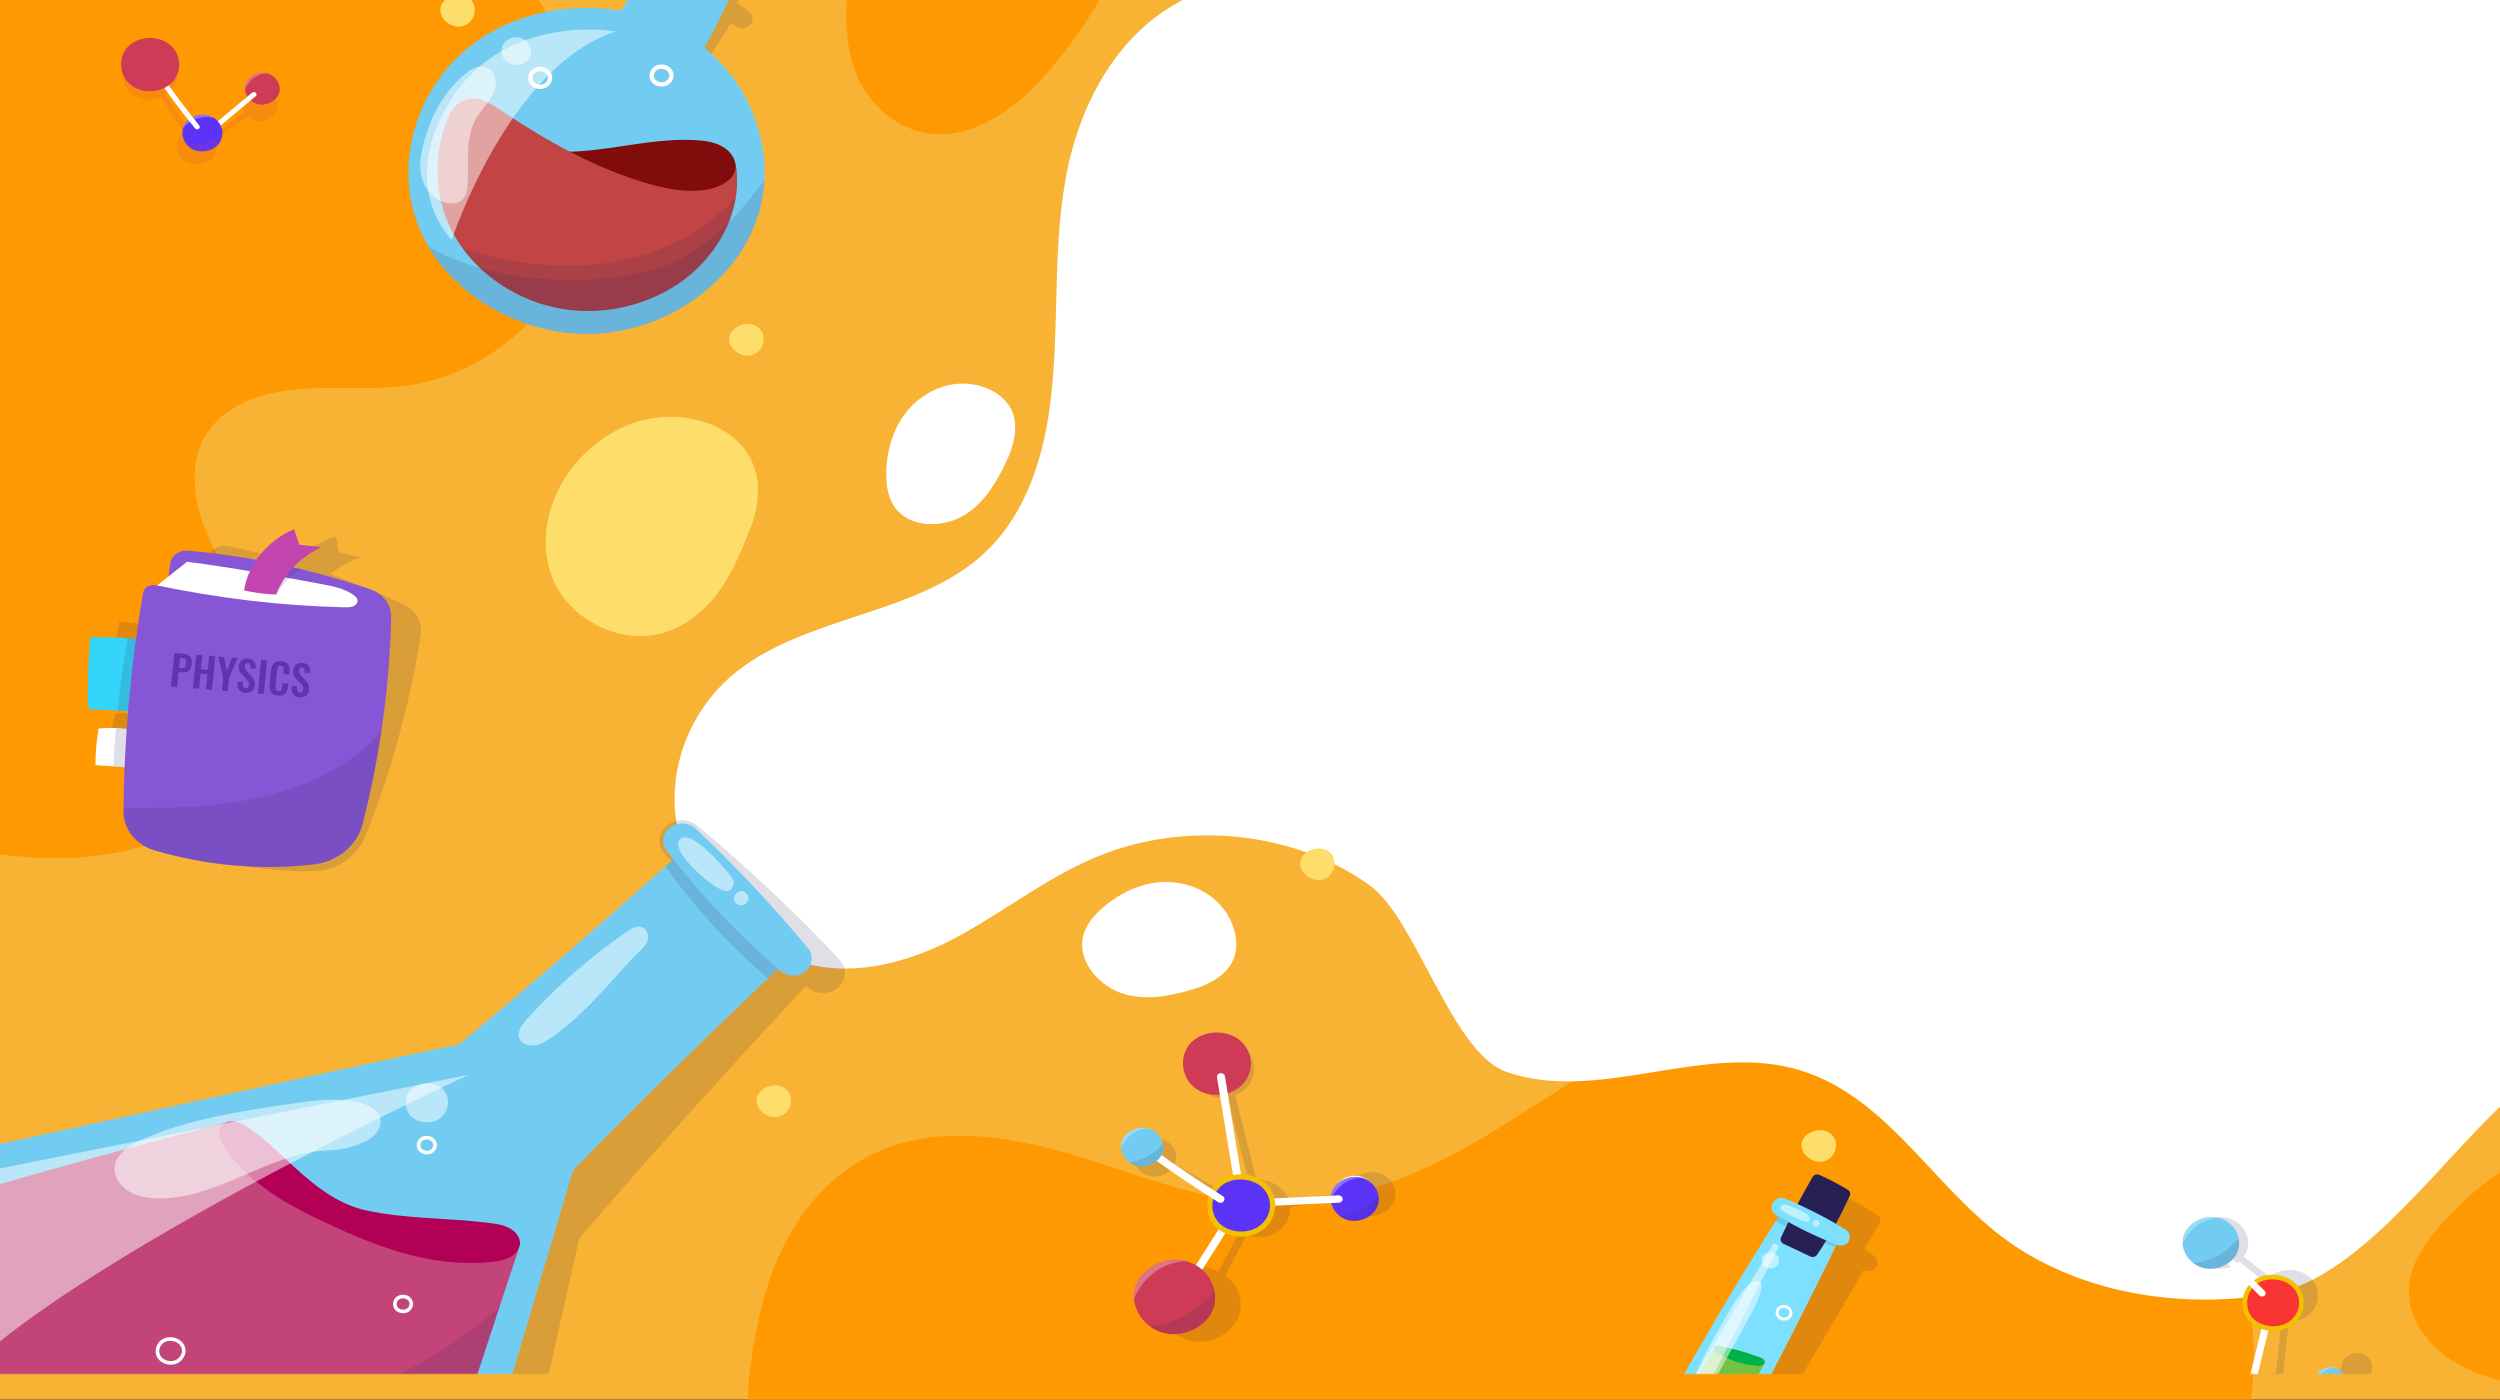 <svg width="1512" height="847" viewBox="0 0 1512 847" fill="none" xmlns="http://www.w3.org/2000/svg">
<rect x="0" y="0" width="1512" height="847" fill="#333333" stroke="none"/>
<path d="M1524.18 -86.03H-3.424V846.496H1524.18V-86.03Z" fill="#F8B334"/>
<mask id="mask0_145_19656" style="mask-type:luminance" maskUnits="userSpaceOnUse" x="-4" y="-87" width="1529" height="934">
<path d="M1524.18 -86.03H-3.424V846.496H1524.18V-86.03Z" fill="white"/>
</mask>
<g mask="url(#mask0_145_19656)">
<path d="M-72.431 499.783C-39.557 509.854 -5.624 518.284 29.043 519.012C63.709 519.739 99.475 512.167 127.033 492.901C154.591 473.635 172.556 441.556 168.014 410.074C164.062 382.713 144.692 359.68 131.087 335.043C117.481 310.424 110.27 278.382 129.05 256.804C141.8 242.163 163.329 236.437 183.738 235.113C204.147 233.789 224.779 235.99 245.025 233.341C306.394 225.34 352.976 171.179 358.74 114.668C364.484 58.157 335.337 2.075 292.279 -38.751C249.201 -79.577 193.392 -107.124 136.749 -130.158C-24.159 -177.138 -227.268 -167.44 -326.094 -37.129C-424.92 93.201 -403.207 372.157 -72.431 499.764V499.783Z" fill="#FF9901"/>
<path d="M699.212 -131.78C700.495 -67.715 676.094 -3.483 631.692 46.016C613.483 66.307 587.106 85.573 559.039 80.239C540.688 76.752 526.145 62.931 518.975 47.079C511.806 31.226 511.073 13.564 512.315 -3.558C515.798 -51.937 534.638 -99.291 565.944 -138.401C596.802 -177.586 696.096 -209.198 699.212 -131.78Z" fill="#FF9901"/>
<path d="M1358.63 862.442C1375.82 784.017 1342.43 698.057 1275.04 647.178C1207.64 596.299 1109.12 582.684 1028.32 613.085C983.732 629.87 945.787 658.256 905.682 682.744C865.577 707.233 820.422 728.625 772.21 728.233C731.067 727.897 692.368 711.802 653.363 699.81C614.358 687.817 570.424 680.003 532.988 695.613C506.958 706.468 487.303 727.674 475.061 751.341C462.82 774.99 457.321 801.101 453.716 827.062C444.754 888.068 478.218 1044.94 883.175 1067.84C1288.13 1090.74 1337.26 952.879 1358.63 862.442Z" fill="#FF9901"/>
<path d="M1581.05 841.983C1567.81 841.367 1554.55 840.714 1541.35 839.577C1521.63 837.861 1501.57 834.075 1485.01 824.153C1468.45 814.231 1455.93 797.128 1456.88 779.018C1457.7 763.333 1468.08 749.476 1479.23 737.521C1495.26 720.288 1514.12 704.677 1536.79 695.688C1556.28 687.967 1578.93 685.635 1598.99 691.435C1677.06 717.901 1719.79 848.529 1581.05 842.001V841.983Z" fill="#FF9901"/>
<path d="M453.94 319.115C448.685 332.469 443.329 345.972 434.733 357.778C426.138 369.584 413.795 379.73 398.804 383.329C373.914 389.316 346.397 374.769 335.806 353.302C325.214 331.816 329.879 305.706 343.831 285.899C354.442 270.829 370.554 258.613 389.496 254.006C408.418 249.4 430.069 253.13 444.408 265.346C458.747 277.562 462.393 297.705 453.961 319.115H453.94Z" fill="#FEDE6B"/>
</g>
<path d="M410.513 504.008C401.914 468.901 415.831 429.895 445.377 406.315C487.496 372.708 552.823 371.939 593.128 336.513C619.19 313.608 630.315 279.776 634.798 246.88C641.054 200.958 636.347 154.098 644.416 108.438C652.485 62.76 677.1 15.6 722.906 -3.519L1516.49 -22C1516.49 -22 1524.85 658.795 1523.93 658.72C1481.12 693.808 1429.65 773.418 1373.22 782.752C1316.8 792.087 1255.18 781.534 1210.86 748.057C1166.89 714.843 1138.87 660.018 1084.06 646.016C1027.9 631.658 965.673 667.328 911.165 648.303C877.972 636.719 856.475 555.647 828.518 535.535C783.384 503.033 718.668 496.311 665.995 517.117C635.409 529.206 609.755 549.637 581.228 565.401C552.701 581.164 518.183 591.411 486.334 582.451L410.493 504.008H410.513Z" fill="white"/>
<path d="M475.632 658.965C480.867 663.665 478.341 673.251 471.335 675.247C464.328 677.242 456.303 670.659 457.709 664.056C459.114 657.473 469.705 653.631 475.632 658.965Z" fill="#FEDE6B"/>
<path d="M91.96 417.888C97.194 422.588 94.668 432.174 87.662 434.17C80.655 436.165 72.63 429.582 74.036 422.98C75.441 416.396 86.032 412.554 91.96 417.888Z" fill="#6BC0FE"/>
<path d="M1107.63 686.027C1112.87 690.727 1110.34 700.313 1103.33 702.309C1096.33 704.304 1088.3 697.721 1089.71 691.118C1091.11 684.535 1101.7 680.693 1107.63 686.027Z" fill="#FEDE6B"/>
<path d="M284.377 -0.518C289.611 4.182 287.086 13.768 280.079 15.764C273.072 17.76 265.047 11.176 266.453 4.574C267.858 -2.01 278.449 -5.852 284.377 -0.518Z" fill="#FEDE6B"/>
<path d="M459.073 198.446C464.307 203.146 461.782 212.732 454.775 214.728C447.769 216.723 439.744 210.139 441.149 203.537C442.554 196.954 453.146 193.112 459.073 198.427V198.446Z" fill="#FEDE6B"/>
<path d="M804.433 515.636C809.668 520.336 807.142 529.922 800.136 531.917C793.129 533.913 785.104 527.329 786.509 520.727C787.915 514.143 798.506 510.302 804.433 515.617V515.636Z" fill="#FEDE6B"/>
<mask id="mask1_145_19656" style="mask-type:luminance" maskUnits="userSpaceOnUse" x="-3" y="-3" width="1527" height="834">
<path d="M1524 -3H-3V831H1524V-3Z" fill="white"/>
</mask>
<g mask="url(#mask1_145_19656)">
<g style="mix-blend-mode:multiply" opacity="0.15">
<path d="M507.741 580.367C480.367 551.11 451.677 524.337 421.482 499.168C416.478 494.993 408.764 494.924 403.741 499.082C403.515 499.271 403.29 499.461 403.064 499.651C398.003 503.964 397.533 511.174 401.822 516.143C403.553 518.144 405.321 520.093 407.09 522.077C360.057 569.965 312.026 617.008 263.018 663.188C148.746 694.636 38.444 725.567 -71.858 756.48C-73.57 758.171 -59.272 984 -59.272 984L300.325 970.527C317.012 896.729 333.681 822.93 350.349 749.131C394.297 697.431 440.69 646.834 487.253 596.307C487.893 596.79 488.495 597.29 489.134 597.773C494.722 602.034 502.981 601.413 507.741 596.393C512.086 591.804 512.086 584.99 507.741 580.367Z" fill="#2E2854"/>
</g>
<path d="M608.816 278.678C602.956 291.232 595.62 303.955 583.294 311.503C570.967 319.05 552.355 319.405 542.878 308.925C537.078 302.517 535.785 293.586 536.027 285.236C536.351 273.765 539.2 262.163 545.768 252.43C552.315 242.696 562.843 234.962 575.008 232.664C587.173 230.366 600.814 234.084 608.574 243.033C616.354 251.981 615.161 265.152 608.836 278.697L608.816 278.678Z" fill="white"/>
<path d="M720.869 598.503C707.572 602.395 693.175 605.291 679.366 601.022C665.557 596.752 652.997 583.013 654.606 568.974C655.586 560.387 661.437 553.518 667.867 548.184C676.693 540.85 687.285 535.326 698.931 533.828C710.564 532.314 723.325 535.11 733.086 542.726C742.846 550.342 749.065 563.039 747.472 574.776C745.892 586.528 735.215 594.333 720.868 598.53L720.869 598.503Z" fill="white"/>
<path d="M478.374 578.402C433.665 621.187 388.972 663.972 346.533 707.935C328.291 769.213 310.048 830.49 291.806 891.768L-11.852 885.953C-11.852 885.953 -11.059 695.302 -9.519 693.964C85.154 673.219 179.812 652.458 277.85 631.465C324.433 592.751 370.142 553.149 414.946 512.719L478.374 578.402Z" fill="#72CCF1"/>
<path d="M314.351 753.366C314.462 753.032 314.478 752.683 314.494 752.334C314.796 748.292 311.668 744.571 307.81 742.608C303.952 740.631 299.459 740.064 295.077 739.526C270.515 736.502 245.319 737.287 221.329 732.039C206.675 728.826 194.196 720.089 183.289 710.566C172.381 701.029 162.49 690.446 150.44 682.159C148.201 680.618 145.819 679.135 143.12 678.467C141.088 677.972 138.738 677.856 136.913 678.757C128.609 682.886 122.481 688.498 121.925 695.534C121.369 702.585 138.754 741.663 196.53 761.987C254.321 782.311 291.107 781.861 298.173 777.412C305.238 772.963 311.62 761.377 314.319 753.366H314.351Z" fill="#B10055"/>
<path d="M314.351 753.366C313.7 756.346 311.287 758.891 308.381 760.432C305.158 762.147 301.38 762.772 297.68 763.194C280.518 765.127 263.006 762.976 246.399 758.542C229.792 754.108 213.994 747.449 198.578 740.282C174.286 728.986 149.709 715.422 135.849 693.95C134.42 691.725 133.086 689.385 132.705 686.826C132.324 684.267 133.055 681.461 135.166 679.76C135.69 679.339 136.293 679.004 136.913 678.757C86.917 692.118 34.095 705.856 -17.282 721.295C-22.268 783.46 -23.077 845.9 -14.456 908.675C75.612 912.106 165.792 912.92 263.053 908.908C279.549 858.796 297.823 803.479 314.335 753.366H314.351Z" fill="#C24479"/>
<path d="M109.509 812.652C107.096 809.7 102.047 808.915 98.697 810.951C95.347 813.001 94.188 817.551 96.22 820.735C98.253 823.918 103.159 825.227 106.747 823.555C110.335 821.869 113.002 816.926 109.493 812.652H109.509Z" stroke="white" stroke-width="2.181" stroke-linecap="round" stroke-linejoin="round"/>
<path d="M247.224 785.379C245.462 783.794 242.366 783.707 240.493 785.175C238.619 786.644 238.238 789.464 239.683 791.296C241.112 793.127 244.144 793.723 246.272 792.575C248.399 791.426 250.209 788.068 247.224 785.379Z" stroke="white" stroke-width="2.181" stroke-linecap="round" stroke-linejoin="round"/>
<g style="mix-blend-mode:multiply" opacity="0.15">
<path d="M150.487 861.485C94.728 872.068 37.444 870.731 -18.981 864.669C-17.934 879.323 -16.441 893.977 -14.425 908.661C75.644 912.092 165.824 912.906 263.085 908.893C275.611 870.833 289.17 829.792 302.189 790.292C259.782 828.091 205.801 850.959 150.487 861.47V861.485Z" fill="#2E2854"/>
</g>
<g style="mix-blend-mode:soft-light" opacity="0.5">
<path d="M-11.487 820.706C74.565 746.199 283.661 650.03 283.661 650.03L-10.217 708.72C-10.789 732.461 -11.201 780.581 -11.471 820.706H-11.487Z" fill="white"/>
</g>
<g style="mix-blend-mode:soft-light" opacity="0.5">
<path d="M198.149 695.782C162.394 697.308 132.244 724.887 96.458 724.799C90.028 724.799 83.376 723.782 77.978 720.569C72.58 717.371 68.658 711.613 69.309 705.755C70.214 697.584 78.914 692.234 87.011 688.731C114.32 676.897 144.565 672.23 174.381 667.782C188.115 665.732 202.229 663.696 215.82 666.444C221.503 667.592 227.6 670.122 229.569 675.138C231.776 680.749 227.505 687.102 221.742 689.894C215.978 692.685 209.628 695.273 198.165 695.767L198.149 695.782Z" fill="white"/>
</g>
<g style="mix-blend-mode:soft-light" opacity="0.5">
<path d="M266.132 657.27C260.703 653.723 252.336 654.712 248.112 659.451C243.905 664.19 244.556 671.939 249.557 675.981C254.558 680.022 263.1 679.601 267.577 675.079C272.054 670.544 272.658 661.559 266.117 657.285L266.132 657.27Z" fill="white"/>
</g>
<g style="mix-blend-mode:soft-light" opacity="0.5">
<path d="M375.016 587.764C362.156 602.215 349.121 616.826 332.8 627.962C330.038 629.852 327.069 631.683 323.671 632.236C320.273 632.788 316.336 631.756 314.605 629.023C312.018 624.938 315.383 619.951 318.67 616.317C336.579 596.545 357.012 578.693 379.43 563.253C381.859 561.581 384.796 559.837 387.734 560.564C391.195 561.421 392.671 565.492 391.703 568.661C390.719 571.831 388.051 574.273 385.511 576.614C382.971 578.94 380.526 581.6 375.032 587.779L375.016 587.764Z" fill="white"/>
</g>
<path d="M261.593 689.312C259.83 687.727 256.734 687.64 254.861 689.108C252.987 690.577 252.606 693.397 254.051 695.229C255.48 697.061 258.513 697.657 260.64 696.508C262.768 695.36 264.577 692.001 261.593 689.312Z" stroke="white" stroke-width="2.181" stroke-linecap="round" stroke-linejoin="round"/>
<g style="mix-blend-mode:multiply" opacity="0.15">
<path d="M414.946 512.734C410.771 516.514 406.564 520.264 402.372 524.03C420.075 548.73 440.937 571.525 464.387 591.806C469.038 587.343 473.706 582.88 478.358 578.416L414.931 512.734H414.946Z" fill="#2E2854"/>
</g>
<path d="M487.773 586.979C483.486 590.977 476.484 591.093 472.023 587.255C446.477 565.23 423.25 540.966 403.134 514.435C399.8 510.044 400.609 504.011 405.118 500.624C405.325 500.478 405.515 500.333 405.722 500.187C410.183 496.931 416.677 497.367 420.662 501.118C444.667 523.71 467.307 547.61 488.709 573.532C492.091 577.617 491.71 583.359 487.788 587.008L487.773 586.979Z" fill="#72CCF1"/>
<g style="mix-blend-mode:soft-light" opacity="0.5">
<path d="M411.676 507.297C416.788 502.834 429.886 515.918 436.697 523.594C443.508 531.255 445.525 533.174 442.349 537.681C439.174 542.188 428.537 533.363 424.964 530.296C421.408 527.228 405.277 512.85 411.676 507.297Z" fill="white"/>
</g>
<g style="mix-blend-mode:soft-light" opacity="0.5">
<path d="M445.192 540.487C449.034 536.169 455.003 541.824 451.765 545.851C448.526 549.878 440.667 545.56 445.192 540.487Z" fill="white"/>
</g>
<g style="mix-blend-mode:multiply" opacity="0.15">
<path d="M1133.12 759.262C1131.29 757.959 1129.41 756.694 1127.53 755.441C1130.97 749.991 1134.13 744.547 1137.1 739.044C1137.77 737.798 1137.36 736.249 1136.12 735.398C1130.58 731.575 1125.12 728.357 1119.53 725.47C1118.08 724.719 1116.25 725.149 1115.38 726.417C1111.84 731.685 1108.45 736.969 1105.17 742.286C1102.82 741.053 1100.46 739.841 1098.08 738.674C1095.59 737.451 1092.56 738.061 1090.91 740.082C1090.66 740.39 1090.41 740.709 1090.18 741.044C1088.55 743.35 1089.23 746.527 1091.71 748.198C1092.19 748.522 1092.69 748.837 1093.17 749.161C1054.26 802.591 1017.7 857.526 984.028 914.299C978.19 924.156 982.09 936.719 992.798 942.704C992.926 942.775 993.055 942.846 993.184 942.916C1003.99 948.931 1017.76 945.929 1024.12 936.262C1060.27 881.241 1094.61 825.156 1127.08 768.138C1127.12 768.158 1127.17 768.179 1127.22 768.211C1130.14 769.571 1133.66 768.532 1134.95 765.846C1134.96 765.811 1134.97 765.791 1134.99 765.759C1136.06 763.503 1135.29 760.827 1133.12 759.285L1133.12 759.262Z" fill="#2E2854"/>
</g>
<path d="M1079.18 730.23C1042.62 787.594 1008.65 846.411 977.897 907.021C972.733 917.202 977.458 929.551 988.519 934.94C988.65 934.999 988.778 935.07 988.922 935.132C1000.08 940.54 1013.6 936.771 1019.29 926.734C1052.53 868.138 1083.81 808.555 1113.03 748.089L1079.17 730.242L1079.18 730.23Z" fill="#7EE0FF"/>
<path d="M1094.86 759.903L1078.67 752.254C1077.17 751.542 1076.48 749.883 1077.13 748.48C1082.83 736.053 1089.26 723.899 1096.31 711.766C1097.08 710.446 1098.87 709.912 1100.38 710.579C1106.14 713.156 1111.79 716.08 1117.56 719.579C1118.85 720.358 1119.37 721.891 1118.78 723.175C1113.34 735.085 1107.11 746.755 1098.93 758.917C1098.09 760.167 1096.32 760.584 1094.87 759.906L1094.86 759.903Z" fill="#272054"/>
<path d="M1067.2 824.405L1016.89 917.618C1013.24 924.387 1004.54 927.329 996.717 924.502L996.404 924.386C987.366 921.089 983.202 911.365 987.422 903.522C1003.6 873.506 1019.83 843.983 1036.81 814.832L1067.19 824.403L1067.2 824.405Z" fill="#74C244"/>
<path d="M1036.81 814.832C1036.91 814.627 1037.06 814.454 1037.25 814.301C1038.05 813.692 1039.29 813.873 1040.36 814.081C1048.33 815.685 1056.18 817.88 1063.78 820.654C1065.36 821.227 1067.18 822.115 1067.32 823.579C1067.45 824.841 1066.13 825.86 1064.73 826.063C1063.33 826.277 1061.86 826.018 1058.41 825.481C1051.69 824.436 1045.15 822.139 1039.38 818.782C1038.47 818.261 1037.55 817.679 1037.02 816.851C1036.61 816.235 1036.5 815.437 1036.81 814.832Z" fill="#00B147"/>
<g style="mix-blend-mode:soft-light" opacity="0.5">
<path d="M1072.62 751.827L985.18 901.354L996.397 909.684L1076.14 753.368L1072.62 751.827Z" fill="white"/>
</g>
<g style="mix-blend-mode:soft-light" opacity="0.5">
<path d="M1058.21 796.149C1050.06 811.028 1041.91 825.907 1033.76 840.786C1031.38 845.124 1028.89 849.594 1024.76 852.585C1022.84 853.967 1019.79 854.892 1018.08 853.187C1016.6 851.713 1017.27 849.419 1018.04 847.592C1026.44 827.761 1036.34 808.498 1047.65 789.991C1050.43 785.455 1053.32 780.916 1057.32 777.266C1058.39 776.306 1059.57 775.38 1061.03 775.045C1062.48 774.71 1064.27 775.133 1065.05 776.349C1065.74 777.43 1065.49 778.776 1065.17 779.967C1064.05 784.123 1062.55 788.221 1058.21 796.16L1058.21 796.149Z" fill="white"/>
</g>
<g style="mix-blend-mode:soft-light" opacity="0.5">
<path d="M1074.19 758.728C1076.3 760.472 1076.56 763.773 1074.75 765.668C1072.93 767.563 1069.35 767.719 1067.22 765.984C1065.09 764.25 1064.81 760.956 1066.61 759.047C1068.42 757.139 1072.02 756.928 1074.19 758.728Z" fill="white"/>
</g>
<g style="mix-blend-mode:multiply" opacity="0.15">
<path d="M1073.93 738.511C1085.3 744.993 1097.47 750.232 1110.1 754.071C1111.07 752.069 1112.06 750.08 1113.03 748.089L1079.17 730.242C1077.42 732.997 1075.67 735.765 1073.92 738.52L1073.93 738.511Z" fill="#2E2854"/>
</g>
<path d="M1082.37 791.764C1081.14 790.171 1078.56 789.616 1076.77 790.56C1074.97 791.503 1074.23 793.796 1075.16 795.557C1076.07 797.316 1078.52 798.272 1080.47 797.628C1082.41 796.983 1084.46 794.458 1082.37 791.764Z" stroke="white" stroke-width="1.739" stroke-linecap="round" stroke-linejoin="round"/>
<path d="M1074.17 734.864C1085.86 741.784 1098.14 747.81 1110.86 752.879C1113.86 754.077 1117.31 752.835 1118.4 750.078C1118.41 750.044 1118.42 750.021 1118.43 749.989C1119.35 747.669 1118.41 745.046 1116.14 743.626C1104.6 736.416 1092.32 730.274 1079.87 724.993C1077.31 723.911 1074.32 724.683 1072.81 726.8C1072.59 727.123 1072.36 727.459 1072.15 727.799C1070.67 730.191 1071.56 733.337 1074.15 734.861L1074.17 734.864Z" fill="#7EE0FF"/>
<g style="mix-blend-mode:soft-light" opacity="0.5">
<path d="M1090.06 738.382C1086.41 736.85 1082.84 735.099 1079.4 733.125C1078.1 732.379 1076.62 731.258 1076.81 729.974C1076.93 729.183 1077.72 728.667 1078.59 728.556C1079.45 728.442 1080.38 728.659 1081.26 728.915C1084.48 729.86 1087.52 731.408 1090.54 732.94C1091.65 733.51 1092.81 734.099 1093.65 734.996C1094.49 735.893 1094.95 737.179 1094.43 738.11C1093.91 739.04 1092.18 739.266 1090.04 738.366L1090.06 738.382Z" fill="white"/>
</g>
<g style="mix-blend-mode:soft-light" opacity="0.5">
<path d="M1099.47 741.711C1100.47 741.246 1100.92 739.996 1100.42 739.045C1099.93 738.093 1098.56 737.596 1097.53 737.994C1096.49 738.393 1095.95 739.616 1096.38 740.59C1096.81 741.564 1098.21 742.281 1099.46 741.709L1099.47 741.711Z" fill="white"/>
</g>
<g style="mix-blend-mode:multiply" opacity="0.15">
<path d="M452.943 7.064C450.533 5.24 448.085 3.502 445.619 1.782C448.275 -2.145 450.875 -6.106 453.398 -10.103C454.67 -12.101 453.892 -14.672 451.691 -15.819L438.958 -22.456C436.947 -23.499 434.404 -23.012 433.038 -21.31L424.803 -11.076C421.615 -12.796 418.408 -14.446 415.182 -15.993C412.298 -17.383 408.75 -16.479 407.08 -13.925C406.871 -13.612 406.682 -13.3 406.473 -12.987C404.974 -10.554 405.733 -7.427 408.2 -5.776C409.338 -5.029 410.496 -4.299 411.634 -3.57C401.349 8.402 391.084 20.373 380.799 32.362C358.485 25.655 332.925 27.601 312.811 38.843C284.235 54.828 268.846 88.362 276.36 118.247C283.893 148.133 313.76 172.11 347.099 175.012C380.439 177.914 414.727 159.548 428.275 131.505C440.249 106.745 435.903 75.383 415.524 53.56C425.03 40.859 433.816 27.706 441.861 14.188C443.247 14.918 444.632 15.682 446.017 16.394C448.56 17.698 451.804 17.142 453.664 15.091C453.683 15.056 453.702 15.039 453.74 15.004C455.903 12.607 455.524 9.062 452.905 7.099L452.943 7.064Z" fill="#2E2854"/>
</g>
<path d="M412.469 19.522C374.481 -2.545 321.199 0.357 286.341 26.385C251.465 52.413 237.632 99.604 253.59 138.124C269.529 176.645 314.064 203.576 359.016 201.908C403.968 200.24 445.96 170.077 458.427 130.497C470.894 90.916 453.892 43.552 412.488 19.505L412.469 19.522Z" fill="#72CCF1"/>
<path d="M325.81 90.76C357.081 95.486 388.674 83.045 420.325 84.713C426.188 85.026 432.222 85.877 437.175 88.779C440.894 90.951 443.778 94.53 444.67 98.387C447.289 109.733 441.71 119.689 434.537 124.398C427.365 129.089 395.335 136.839 362.128 123.234C328.94 109.647 325.829 90.76 325.829 90.76H325.81Z" fill="#810C0C"/>
<path d="M444.67 98.388C444.935 99.673 444.973 101.011 444.727 102.332C443.493 108.778 436.226 112.791 429.262 114.286C416.871 116.961 403.854 114.494 391.71 110.967C360.173 101.81 331.521 85.738 304.747 67.929C300.762 65.27 296.777 62.56 292.28 60.736C291.825 60.544 291.369 60.388 290.876 60.249C283.419 58.06 275.354 61.848 272.28 68.45C261.768 90.986 261.92 117.639 273.381 139.827C286.227 164.726 313.115 183.23 342.868 187.244C369.737 190.875 398.219 182.709 418.01 165.699C437.801 148.688 449.66 122.834 444.67 98.526" fill="#C24444"/>
<g style="mix-blend-mode:multiply" opacity="0.15">
<path d="M369.566 158.679C339.68 163.509 308.675 159.548 279.984 150.339C294.254 169.816 317.517 183.803 342.887 187.226C369.756 190.858 398.238 182.691 418.029 165.681C432.26 153.449 442.336 136.647 445.049 119.151C426.738 140.244 398.769 153.953 369.566 158.679Z" fill="#2E2854"/>
</g>
<g style="mix-blend-mode:multiply" opacity="0.15">
<path d="M462.278 109.004C448.389 127.335 433.303 145.596 412.051 156.42C394.044 165.595 373.057 168.6 352.469 169.174C320.079 170.06 286.398 164.691 259.111 149.158C278.314 181.684 318.485 203.438 359.016 201.926C403.968 200.258 445.96 170.095 458.426 130.514C460.628 123.529 461.899 116.301 462.278 109.004Z" fill="#2E2854"/>
</g>
<g style="mix-blend-mode:soft-light" opacity="0.5">
<path d="M372.508 19.035C372.508 19.035 306.967 7.098 273.173 59.623C239.397 112.148 273.173 145.109 273.173 145.109C273.173 145.109 307.954 39.503 372.508 19.035Z" fill="white"/>
</g>
<g style="mix-blend-mode:soft-light" opacity="0.5">
<path d="M282.736 43.621C268.751 54.359 260.516 70.274 256.247 86.52C254.425 93.401 253.268 100.646 255.089 107.544C256.911 114.425 262.3 120.888 269.814 122.608C273.021 123.338 276.721 123.077 279.226 121.097C282.072 118.838 282.66 115.05 282.85 111.61C283.59 97.849 281.066 83.115 288.315 71.056C290.231 67.859 292.755 65.01 294.994 61.986C297.214 58.963 299.187 55.679 299.776 52.065C300.345 48.451 299.339 44.472 296.36 42.04C293.381 39.607 288.334 39.312 282.736 43.604V43.621Z" fill="white"/>
</g>
<g style="mix-blend-mode:soft-light" opacity="0.5">
<path d="M319.168 25.881C317.308 23.431 313.817 22.145 310.61 22.649C307.403 23.153 304.614 25.429 303.646 28.279C302.678 31.128 303.513 34.412 305.733 36.584C308.01 38.825 311.711 39.816 314.936 38.982C318.162 38.148 320.743 35.489 321.217 32.449C321.559 30.19 320.667 27.861 319.168 25.881Z" fill="white"/>
</g>
<path d="M414.898 -54.983C399.908 -31.596 384.937 -8.191 369.946 15.195C369.946 15.195 420.193 36.185 421.635 36.671C434.936 13.232 446.568 -10.989 456.454 -35.818L414.898 -55V-54.983Z" fill="#72CCF1"/>
<path d="M404.234 41.779C402.128 39.886 398.428 39.781 396.189 41.536C393.949 43.291 393.494 46.662 395.221 48.851C396.929 51.04 400.553 51.753 403.096 50.38C405.638 49.007 407.801 44.976 404.234 41.779Z" stroke="white" stroke-width="2.606" stroke-linecap="round" stroke-linejoin="round"/>
<path d="M330.819 43.221C328.713 41.328 325.013 41.223 322.774 42.978C320.534 44.733 320.079 48.104 321.806 50.293C323.514 52.483 327.138 53.195 329.68 51.822C332.223 50.45 334.386 46.436 330.819 43.221Z" stroke="white" stroke-width="2.606" stroke-linecap="round" stroke-linejoin="round"/>
<g style="mix-blend-mode:multiply" opacity="0.15">
<path d="M244.322 365.703C230.138 358.94 215.131 352.751 199.731 347.328C205.091 342.851 211.392 339.32 218.229 337.094L205.078 334.137L203.208 324.405C193.417 327.386 184.671 333 178.187 340.326C164.735 336.304 151.126 332.904 137.635 330.247C132.628 329.253 127.582 331.982 126.223 336.459C125.412 339.117 124.693 341.786 124.014 344.468L116.575 349.052L115.203 348.705C111.869 347.855 108.392 349.603 107.463 352.631C104.692 361.621 102.077 370.659 99.607 379.732C90.573 377.913 81.436 376.56 72.232 375.722C72.232 375.722 63.761 415.572 66.01 418.936C73.71 420.156 81.396 421.377 89.096 422.598C88.325 426.13 87.58 429.661 86.848 433.204C81.37 431.899 75.749 431.145 70.049 431.109C67.761 438.208 66.141 445.486 65.199 452.836L82.508 456.068C80.991 464.758 79.592 473.497 78.337 482.295C76.821 492.961 83.044 503.375 93.789 507.924C123.7 520.564 156.486 527.256 188.475 526.993C202.986 526.873 215.863 518.458 220.83 506.104C236.766 466.482 247.93 425.316 254.506 383.778C255.669 376.405 251.577 369.151 244.296 365.679L244.322 365.703Z" fill="#2E2854"/>
</g>
<path d="M90.182 387.178C78.377 385.765 66.468 385.167 54.571 385.394C54.571 385.394 51.395 425.89 54.075 428.978C64.481 429.469 74.873 429.948 85.279 430.439L90.182 387.178Z" fill="#34D5F8"/>
<g style="mix-blend-mode:multiply" opacity="0.15">
<path d="M71.161 429.781C75.867 429.996 80.573 430.224 85.28 430.439L90.182 387.178C85.855 386.664 81.515 386.257 77.162 385.957C74.691 400.513 72.691 415.117 71.174 429.781H71.161Z" fill="#2E2854"/>
</g>
<path d="M84.56 442.194C76.429 440.435 68.023 439.752 59.683 440.626C58.349 447.928 57.696 455.326 57.735 462.736L81.88 464.519L84.56 442.194Z" fill="white"/>
<g style="mix-blend-mode:multiply" opacity="0.15">
<path d="M68.481 463.526L81.867 464.519L84.547 442.194C79.815 441.165 74.978 440.53 70.128 440.327C69.448 448.048 68.886 455.793 68.468 463.526H68.481Z" fill="#2E2854"/>
</g>
<path d="M86.508 358.592C79.162 401.889 75.083 445.665 74.651 490.542C74.547 501.292 82.09 510.952 93.372 514.28C124.733 523.533 158.16 526.561 189.888 522.779C204.281 521.067 215.955 511.287 219.262 498.479C229.864 457.396 235.551 415.284 236.61 373.328C236.793 365.87 231.773 359.131 224.086 356.486C189.365 344.539 150.683 336.16 113.53 333.048C108.418 332.617 103.778 335.885 103.019 340.481C102.222 345.269 101.647 350.093 101.294 354.918L93.698 353.852C90.287 353.373 87.058 355.492 86.535 358.604L86.508 358.592Z" fill="#8756D6"/>
<path d="M103.459 415.225L105.396 394.956L111.36 395.434C112.579 395.531 113.543 395.835 114.252 396.346C114.977 396.858 115.474 397.562 115.742 398.457C116.028 399.338 116.113 400.387 115.997 401.605C115.871 402.922 115.543 403.972 115.014 404.753C114.487 405.518 113.796 406.051 112.942 406.353C112.105 406.655 111.136 406.763 110.033 406.674L108.029 406.514L107.168 415.522L103.459 415.225ZM108.277 403.911L109.68 404.024C110.349 404.077 110.875 404.027 111.26 403.873C111.664 403.703 111.952 403.415 112.126 403.009C112.317 402.587 112.448 402.018 112.516 401.301C112.586 400.566 112.584 399.97 112.51 399.51C112.455 399.035 112.254 398.674 111.907 398.428C111.577 398.183 111.028 398.029 110.259 397.968L108.856 397.855L108.277 403.911ZM116.723 416.288L118.66 396.018L122.344 396.313L121.533 404.797L125.668 405.128L126.478 396.645L130.187 396.942L128.25 417.211L124.541 416.914L125.416 407.755L121.282 407.424L120.407 416.583L116.723 416.288ZM134.187 417.687L134.926 409.954L132.014 397.088L135.472 397.365L137.21 405.599L140.333 397.755L143.716 398.026L138.459 410.237L137.72 417.97L134.187 417.687ZM148.554 419.115C147.334 419.017 146.338 418.702 145.564 418.17C144.791 417.62 144.24 416.87 143.91 415.919C143.58 414.968 143.454 413.823 143.531 412.485L146.773 412.114C146.732 412.901 146.758 413.6 146.851 414.213C146.96 414.827 147.158 415.313 147.443 415.672C147.747 416.016 148.166 416.21 148.701 416.252C149.302 416.301 149.745 416.159 150.029 415.829C150.315 415.482 150.484 415.034 150.537 414.483C150.621 413.599 150.49 412.857 150.143 412.258C149.796 411.658 149.316 411.048 148.702 410.428L146.361 407.971C145.702 407.296 145.191 406.566 144.828 405.78C144.484 404.979 144.365 404.02 144.472 402.902C144.625 401.301 145.211 400.104 146.229 399.311C147.248 398.519 148.567 398.187 150.187 398.317C151.14 398.393 151.919 398.607 152.525 398.958C153.133 399.293 153.595 399.733 153.914 400.28C154.248 400.828 154.476 401.443 154.596 402.125C154.717 402.79 154.768 403.492 154.748 404.23L151.538 404.528C151.565 403.891 151.544 403.318 151.475 402.808C151.423 402.299 151.268 401.892 151.011 401.586C150.771 401.28 150.384 401.107 149.849 401.064C149.298 401.02 148.854 401.169 148.519 401.512C148.201 401.839 148.017 402.27 147.966 402.804C147.901 403.488 147.988 404.067 148.229 404.54C148.472 404.996 148.838 405.48 149.328 405.989L151.646 408.419C152.414 409.187 153.046 410.07 153.539 411.067C154.051 412.05 154.244 413.208 154.116 414.543C154.024 415.51 153.725 416.352 153.218 417.068C152.729 417.785 152.08 418.33 151.27 418.702C150.478 419.059 149.573 419.197 148.554 419.115ZM155.951 419.43L157.887 399.161L161.546 399.454L159.609 419.723L155.951 419.43ZM168.187 420.688C166.7 420.569 165.559 420.183 164.763 419.531C163.983 418.88 163.474 418.041 163.236 417.013C162.999 415.969 162.944 414.788 163.069 413.47L163.76 406.238C163.893 404.853 164.175 403.665 164.606 402.675C165.037 401.684 165.697 400.946 166.585 400.463C167.489 399.981 168.685 399.799 170.172 399.918C171.575 400.031 172.646 400.36 173.385 400.907C174.142 401.438 174.645 402.159 174.895 403.07C175.145 403.981 175.214 405.021 175.102 406.188L174.94 407.89L171.381 407.605L171.549 405.853C171.603 405.286 171.619 404.766 171.597 404.294C171.591 403.823 171.468 403.443 171.226 403.154C171.002 402.851 170.573 402.674 169.938 402.623C169.304 402.572 168.822 402.685 168.492 402.961C168.181 403.222 167.96 403.599 167.829 404.093C167.699 404.57 167.604 405.117 167.545 405.734L166.704 414.543C166.634 415.277 166.634 415.89 166.705 416.383C166.777 416.86 166.952 417.235 167.228 417.51C167.523 417.769 167.938 417.92 168.473 417.962C169.091 418.012 169.539 417.905 169.816 417.641C170.112 417.362 170.317 416.984 170.43 416.505C170.543 416.027 170.628 415.487 170.686 414.887L170.86 413.06L174.418 413.345L174.263 414.972C174.148 416.173 173.887 417.228 173.481 418.137C173.076 419.029 172.447 419.71 171.594 420.179C170.759 420.633 169.624 420.803 168.187 420.688ZM181.368 421.744C180.149 421.646 179.152 421.331 178.378 420.798C177.606 420.249 177.055 419.499 176.725 418.548C176.395 417.597 176.269 416.452 176.346 415.113L179.588 414.743C179.547 415.529 179.572 416.229 179.665 416.842C179.775 417.456 179.973 417.942 180.258 418.301C180.562 418.645 180.981 418.838 181.516 418.881C182.117 418.929 182.56 418.788 182.844 418.458C183.13 418.111 183.299 417.662 183.351 417.112C183.436 416.228 183.305 415.486 182.958 414.887C182.611 414.287 182.131 413.677 181.517 413.056L179.176 410.6C178.517 409.925 178.006 409.195 177.643 408.409C177.299 407.608 177.18 406.649 177.287 405.531C177.44 403.93 178.026 402.733 179.044 401.94C180.062 401.148 181.382 400.816 183.002 400.946C183.954 401.022 184.733 401.236 185.34 401.587C185.947 401.922 186.41 402.362 186.728 402.909C187.063 403.457 187.29 404.072 187.41 404.754C187.532 405.419 187.583 406.121 187.563 406.859L184.353 407.156C184.38 406.52 184.359 405.946 184.29 405.437C184.238 404.928 184.083 404.521 183.826 404.214C183.586 403.909 183.198 403.735 182.664 403.693C182.113 403.648 181.669 403.798 181.333 404.141C181.016 404.468 180.832 404.899 180.781 405.433C180.715 406.117 180.803 406.695 181.044 407.169C181.287 407.625 181.653 408.108 182.143 408.618L184.461 411.048C185.229 411.816 185.86 412.698 186.354 413.696C186.866 414.679 187.058 415.837 186.931 417.172C186.838 418.139 186.539 418.981 186.033 419.697C185.544 420.414 184.894 420.959 184.084 421.331C183.293 421.688 182.387 421.826 181.368 421.744Z" fill="#6332B3"/>
<path d="M113.15 339.739C140.903 343.354 167.585 348.25 195.038 353.373C201.522 354.582 208.228 355.971 213.496 359.586C214.921 360.568 216.333 361.908 216.255 363.536C216.189 365.032 214.83 366.277 213.287 366.816C211.745 367.355 210.045 367.331 208.398 367.295C170.069 366.385 132.406 361.884 95.07 354.056L113.137 339.751L113.15 339.739Z" fill="white"/>
<g style="mix-blend-mode:multiply" opacity="0.15">
<path d="M170.997 341.738L167.049 359.586C170.552 353.565 175.886 348.37 182.109 344.276C178.422 343.39 174.723 342.54 170.997 341.738Z" fill="#2E2854"/>
</g>
<path d="M177.834 320.012C161.964 326.871 150.068 340.948 147.623 357.084C153.506 358.401 159.48 359.311 167.049 359.574C171.651 347.269 181.704 336.747 194.41 330.941L180.972 329.457L177.834 320V320.012Z" fill="#C244AE"/>
<g style="mix-blend-mode:multiply" opacity="0.15">
<path d="M162.37 481.098C133.949 488.208 104.196 488.831 74.678 488.783C74.678 489.37 74.651 489.944 74.651 490.531C74.547 501.28 82.09 510.94 93.372 514.268C124.733 523.521 158.16 526.55 189.888 522.767C204.281 521.055 215.955 511.275 219.262 498.467C224.06 479.889 227.838 461.095 230.649 442.206C214.033 461.622 188.659 474.538 162.396 481.11L162.37 481.098Z" fill="#2E2854"/>
</g>
<g style="mix-blend-mode:multiply" opacity="0.15">
<path d="M831.3 708.941C823.863 708.051 816.199 713.288 815.001 720.078C814.933 720.492 814.888 720.926 814.865 721.34L779.373 725.542C778.605 723.348 777.339 721.237 775.507 719.353C771.664 715.379 765.742 713.495 759.977 713.764L747.023 662.386C749.917 661.289 752.517 659.571 754.461 657.315C760.361 650.463 759.932 639.181 751.251 632.806C743.18 626.885 729.82 628.542 723.739 636.201C717.68 643.88 720.122 656.011 728.78 661.186C732.759 663.566 737.687 664.291 742.344 663.587L755.184 714.488C752.404 715.234 749.827 716.517 747.747 718.401C746.21 719.767 745.011 721.402 744.13 723.162C732.804 717.076 721.591 710.659 710.627 704.014C710.831 703.559 710.989 703.083 711.125 702.586C712.571 696.707 708.366 689.317 700.251 688.344C693.718 687.558 686.981 692.174 685.941 698.115C684.901 704.076 689.694 710.369 696.159 711.528C700.477 712.294 705.043 710.659 708.027 707.74C719.353 714.592 730.928 721.216 742.638 727.488C741.485 733.326 743.316 739.743 748.086 743.8C748.561 744.214 749.081 744.587 749.601 744.938L737.009 768.909C734.613 767.771 731.922 766.963 728.984 766.612C716.437 765.121 703.461 773.96 701.449 785.407C699.437 796.854 708.683 808.985 721.117 811.179C733.55 813.373 747.069 805.279 749.872 793.977C751.816 786.132 748.493 776.899 741.101 771.352L753.873 747.029C760.565 749.368 768.748 748.354 774.106 743.924C778.288 740.488 780.549 735.168 780.21 729.827L815.453 725.646C817.013 730.324 821.331 734.319 826.621 735.251C833.99 736.555 841.993 731.752 843.643 725.066C845.293 718.359 840.501 709.955 831.277 708.858L831.3 708.941Z" fill="#2E2854"/>
</g>
<path d="M748.968 630.446C741.417 623.967 727.966 624.671 721.252 631.895C714.561 639.119 715.962 651.394 724.168 657.17C731.719 662.49 743.633 661.517 750.098 655.1C756.563 648.703 757.083 637.422 748.968 630.446Z" fill="#CF3A56"/>
<path d="M748.968 630.446C741.417 623.967 727.966 624.671 721.252 631.895C714.561 639.119 715.962 651.394 724.168 657.17C731.719 662.49 743.633 661.517 750.098 655.1C756.563 648.703 757.083 637.422 748.968 630.446Z" stroke="#CF3A56" stroke-width="3.105" stroke-miterlimit="10"/>
<path d="M751.092 730.614C749.917 730.614 748.877 729.828 748.696 728.73L736.036 651.581C735.833 650.38 736.737 649.242 738.071 649.056C739.382 648.89 740.625 649.697 740.829 650.919L753.489 728.068C753.692 729.269 752.788 730.407 751.454 730.593C751.341 730.593 751.205 730.614 751.092 730.614Z" fill="white"/>
<path d="M825.513 714.406C821.15 711.508 814.391 712.336 811 716.145C807.609 719.974 808.106 726.184 812.085 729.517C816.064 732.829 822.868 732.726 826.711 729.289C830.554 725.853 831.798 718.587 825.513 714.406Z" stroke="white" stroke-width="3.105" stroke-linecap="round" stroke-linejoin="round"/>
<path d="M822.349 712.004C815.001 710.597 806.908 715.275 805.145 721.94C803.382 728.606 808.242 736.161 815.454 737.983C822.688 739.805 831.075 735.603 833.29 729.041C835.505 722.479 831.436 713.743 822.326 712.004H822.349Z" fill="#5B34F8"/>
<g style="mix-blend-mode:multiply" opacity="0.15">
<path d="M810.435 735.562C811.904 736.679 813.6 737.528 815.453 738.004C822.687 739.826 831.074 735.624 833.29 729.062C833.945 727.095 834.036 724.922 833.606 722.81C829.582 727.675 822.009 734.382 810.412 735.582L810.435 735.562Z" fill="#2E2854"/>
</g>
<g style="mix-blend-mode:soft-light" opacity="0.3">
<path d="M823.343 712.253C823.004 712.17 822.687 712.067 822.325 712.004C814.978 710.597 806.885 715.275 805.122 721.941C804.805 723.12 804.715 724.321 804.783 725.501C807.134 720.512 812.514 712.812 823.32 712.253H823.343Z" fill="white"/>
</g>
<path d="M756.27 729.91C754.981 729.91 753.919 728.999 753.851 727.799C753.783 726.577 754.8 725.542 756.134 725.48L809.508 722.975C810.819 722.893 811.972 723.845 812.04 725.066C812.108 726.287 811.09 727.322 809.756 727.384L756.383 729.889C756.383 729.889 756.292 729.889 756.247 729.889L756.27 729.91Z" fill="white"/>
<path d="M719.421 777.852C719.015 777.852 718.585 777.748 718.201 777.562C717.048 776.941 716.663 775.595 717.319 774.54L743.859 732.663C744.537 731.608 746.007 731.235 747.159 731.856C748.312 732.477 748.697 733.823 748.041 734.878L721.501 776.755C721.049 777.458 720.235 777.852 719.399 777.852H719.421Z" fill="white"/>
<path d="M715.443 762.306C703.054 759.925 689.377 767.833 686.393 779.094C683.409 790.354 691.615 803.106 703.823 806.19C716.03 809.274 730.205 802.153 733.935 791.079C737.665 780.004 730.792 765.266 715.42 762.306H715.443Z" fill="#CF3A56"/>
<g style="mix-blend-mode:multiply" opacity="0.15">
<path d="M695.346 802.092C697.832 803.975 700.703 805.404 703.846 806.211C716.053 809.295 730.227 802.174 733.957 791.1C735.088 787.767 735.223 784.103 734.5 780.543C727.695 788.74 714.923 800.084 695.346 802.092Z" fill="#2E2854"/>
</g>
<g style="mix-blend-mode:soft-light" opacity="0.3">
<path d="M717.161 762.741C716.596 762.596 716.053 762.43 715.465 762.327C703.077 759.946 689.4 767.854 686.416 779.115C685.896 781.102 685.738 783.11 685.851 785.138C689.83 776.713 698.917 763.714 717.161 762.761V762.741Z" fill="white"/>
</g>
<path d="M765.81 718.443C759.57 710.887 746.187 709.479 738.23 715.565C730.272 721.651 729.413 733.968 736.421 740.923C742.887 747.34 754.8 748.23 762.351 742.91C769.901 737.611 772.524 726.557 765.81 718.443Z" fill="#5B34F8"/>
<path d="M765.81 718.443C759.57 710.887 746.187 709.479 738.23 715.565C730.272 721.651 729.413 733.968 736.421 740.923C742.887 747.34 754.8 748.23 762.351 742.91C769.901 737.611 772.524 726.557 765.81 718.443Z" stroke="#F3C100" stroke-width="3.105" stroke-miterlimit="10"/>
<path d="M738.139 727.447C737.664 727.447 737.189 727.323 736.782 727.054C722.359 718.008 708.072 708.382 694.373 698.405C693.333 697.639 693.152 696.252 693.988 695.3C694.825 694.348 696.339 694.182 697.379 694.948C710.988 704.842 725.163 714.427 739.518 723.39C740.625 724.073 740.897 725.46 740.151 726.474C739.676 727.095 738.93 727.447 738.161 727.447H738.139Z" fill="white"/>
<path d="M693.424 682.217C686.981 680.975 679.86 685.094 678.322 690.952C676.763 696.81 681.035 703.455 687.388 705.049C693.74 706.643 701.11 702.958 703.054 697.183C704.998 691.428 701.426 683.749 693.424 682.217Z" fill="#72CCF1"/>
<g style="mix-blend-mode:multiply" opacity="0.15">
<path d="M682.98 702.897C684.268 703.87 685.76 704.615 687.388 705.029C693.74 706.623 701.11 702.938 703.054 697.163C703.642 695.424 703.71 693.519 703.325 691.677C699.799 695.941 693.153 701.841 682.957 702.897H682.98Z" fill="#2E2854"/>
</g>
<g style="mix-blend-mode:soft-light" opacity="0.3">
<path d="M694.305 682.445C694.011 682.362 693.717 682.279 693.423 682.217C686.981 680.975 679.86 685.094 678.322 690.952C678.051 691.987 677.961 693.043 678.028 694.078C680.108 689.69 684.833 682.941 694.305 682.445Z" fill="white"/>
</g>
<g style="mix-blend-mode:multiply" opacity="0.15">
<path d="M166.973 67.338C165.028 71.967 158.746 74.624 153.63 72.981C152.059 72.474 150.683 71.597 149.576 70.474L130.309 84.486C131.805 88.294 130.938 92.677 128.335 95.554C124.326 99.964 116.383 100.745 111.447 97.211C106.51 93.677 105.403 86.431 109.113 81.802C109.682 81.09 110.355 80.473 111.088 79.925C106.376 73.008 101.828 65.968 97.475 58.832C91.597 61.16 84.207 60.42 79.361 56.517C72.599 51.052 72.166 40.299 78.448 34.382C84.746 28.465 96.488 28.588 102.621 34.629C109.233 41.121 108.036 50.901 102.008 56.12C101.454 56.599 100.871 57.01 100.258 57.407C104.581 64.502 109.113 71.515 113.795 78.405C117.64 76.857 122.351 76.994 125.837 79.186C127.048 79.939 128.036 80.843 128.799 81.829L147.766 68.036C146.584 65.845 146.24 63.27 147.048 60.941C148.678 56.215 154.767 53.202 159.972 54.544C166.434 56.215 168.902 62.694 166.958 67.324L166.973 67.338Z" fill="#CF3A56"/>
</g>
<path d="M160.81 44.176C155.514 43.162 149.665 46.532 148.379 51.353C147.108 56.175 150.608 61.626 155.828 62.955C161.049 64.27 167.122 61.229 168.723 56.49C170.323 51.75 167.376 45.436 160.81 44.176Z" fill="#CF3A56"/>
<g style="mix-blend-mode:multiply" opacity="0.15">
<path d="M152.208 61.188C153.27 61.996 154.497 62.612 155.843 62.941C161.063 64.256 167.137 61.215 168.737 56.476C169.216 55.051 169.276 53.49 168.962 51.956C166.045 55.462 160.585 60.311 152.208 61.188Z" fill="#CF3A56"/>
</g>
<g style="mix-blend-mode:soft-light" opacity="0.3">
<path d="M161.543 44.354C161.303 44.286 161.064 44.217 160.81 44.176C155.514 43.162 149.666 46.532 148.379 51.353C148.155 52.203 148.08 53.065 148.14 53.928C149.845 50.326 153.734 44.765 161.528 44.354H161.543Z" fill="white"/>
</g>
<path d="M119.778 86.76C119.344 86.76 118.91 86.596 118.596 86.281C117.998 85.678 118.043 84.76 118.701 84.213L152.477 56.037C153.136 55.489 154.138 55.531 154.736 56.133C155.334 56.736 155.29 57.654 154.631 58.202L120.855 86.377C120.556 86.637 120.167 86.76 119.778 86.76Z" fill="white"/>
<path d="M128.589 70.872C123.189 67.954 115.426 69.68 112.075 74.529C108.724 79.377 110.355 86.541 115.545 89.76C120.736 92.979 128.604 91.705 132.284 87.048C135.949 82.405 135.291 74.488 128.589 70.872Z" fill="#5B34F8"/>
<g style="mix-blend-mode:multiply" opacity="0.15">
<path d="M112.27 86.596C113.107 87.842 114.199 88.924 115.545 89.76C120.736 92.979 128.604 91.705 132.284 87.048C133.391 85.651 134.094 83.952 134.363 82.172C129.756 85.021 121.813 88.486 112.284 86.596H112.27Z" fill="#CF3A56"/>
</g>
<g style="mix-blend-mode:soft-light" opacity="0.3">
<path d="M129.307 71.324C129.068 71.173 128.843 71.022 128.589 70.885C123.189 67.968 115.426 69.694 112.075 74.543C111.491 75.392 111.058 76.323 110.773 77.282C114.094 73.913 120.601 69.132 129.322 71.338L129.307 71.324Z" fill="white"/>
</g>
<path d="M119.21 78.213C118.717 78.213 118.238 78.008 117.924 77.624C108.844 66.379 100.153 54.654 92.12 42.765C91.657 42.08 91.881 41.176 92.644 40.751C93.392 40.327 94.379 40.532 94.843 41.231C102.831 53.051 111.462 64.708 120.497 75.885C121.02 76.542 120.871 77.46 120.168 77.939C119.883 78.131 119.554 78.227 119.21 78.227V78.213Z" fill="white"/>
<path d="M102.112 27.876C95.531 22.233 83.803 22.836 77.969 29.136C72.135 35.437 73.362 46.121 80.512 51.161C87.094 55.791 97.475 54.942 103.1 49.367C108.724 43.792 109.188 33.958 102.112 27.89V27.876Z" fill="#CF3A56"/>
<path d="M102.112 27.876C95.531 22.233 83.803 22.836 77.969 29.136C72.135 35.437 73.362 46.121 80.512 51.161C87.094 55.791 97.475 54.942 103.1 49.367C108.724 43.792 109.188 33.958 102.112 27.89V27.876Z" stroke="#CF3A56" stroke-width="2.055" stroke-miterlimit="10"/>
<g style="mix-blend-mode:multiply" opacity="0.15">
<path d="M1426.2 818.34C1421.39 817.967 1416.61 821.529 1416.04 825.931C1415.95 826.621 1416 827.292 1416.1 827.964L1389.74 838.259C1389.29 837.27 1388.74 836.319 1388.03 835.443C1386.24 833.279 1383.65 831.75 1380.8 830.966L1384.24 799.186C1388.87 799.261 1393.53 797.806 1396.85 794.822C1402.98 789.32 1404 779.193 1397.05 772.59C1390.78 766.622 1379.17 766.547 1372.65 772.217L1357.11 759.945C1358.29 758.304 1359.13 756.495 1359.51 754.537C1361.08 746.591 1354.99 736.93 1344.1 736.072C1335.32 735.382 1326.6 741.891 1325.56 749.893C1324.52 757.912 1331.37 766.1 1340.08 767.294C1345.22 768.002 1350.49 766.193 1354.28 762.985L1369.94 775.351C1365.95 781.71 1367.25 790.775 1373.43 795.605C1375.32 797.078 1377.56 798.067 1379.92 798.645L1376.48 830.388C1374.95 830.388 1373.45 830.612 1372 831.06C1366.38 832.869 1362.35 838.184 1362.47 843.63C1362.59 849.076 1366.85 854.242 1372.55 855.846C1378.25 857.431 1384.93 855.343 1388.36 850.867C1390.27 848.367 1391.06 845.234 1390.76 842.175L1417.69 831.656C1419.15 833.615 1421.39 835.107 1423.98 835.461C1428.77 836.114 1433.78 832.831 1434.63 828.467C1435.49 824.103 1432.15 818.806 1426.18 818.34H1426.2Z" fill="#2E2854"/>
</g>
<path d="M1360.02 846.391C1359.86 846.391 1359.7 846.391 1359.56 846.335C1358.37 846.092 1357.64 845.029 1357.91 843.947L1370.51 792.192C1370.78 791.111 1371.94 790.439 1373.12 790.682C1374.3 790.924 1375.04 791.987 1374.77 793.069L1362.16 844.824C1361.94 845.757 1361.04 846.391 1360.04 846.391H1360.02Z" fill="white"/>
<path d="M1411.37 827.012C1406.65 826.099 1401.43 829.12 1400.29 833.428C1399.15 837.737 1402.29 842.604 1406.95 843.779C1411.62 844.954 1417.03 842.231 1418.46 838.016C1419.89 833.783 1417.26 828.15 1411.39 827.031L1411.37 827.012Z" fill="#72CCF1"/>
<g style="mix-blend-mode:soft-light" opacity="0.3">
<path d="M1412.02 827.18C1411.8 827.124 1411.6 827.068 1411.37 827.012C1406.65 826.099 1401.43 829.12 1400.29 833.428C1400.09 834.193 1400.03 834.958 1400.09 835.722C1401.62 832.496 1405.08 827.535 1412.04 827.18H1412.02Z" fill="white"/>
</g>
<path d="M1388.44 778.372C1382.82 771.565 1370.76 770.297 1363.59 775.78C1356.44 781.245 1355.65 792.36 1361.96 798.627C1367.78 804.408 1378.52 805.21 1385.32 800.417C1392.12 795.643 1394.49 785.683 1388.44 778.372Z" fill="#F83434"/>
<path d="M1388.44 778.372C1382.82 771.565 1370.76 770.297 1363.59 775.78C1356.44 781.245 1355.65 792.36 1361.96 798.627C1367.78 804.408 1378.52 805.21 1385.32 800.417C1392.12 795.643 1394.49 785.683 1388.44 778.372Z" stroke="#F3C100" stroke-width="2.798" stroke-miterlimit="10"/>
<path d="M1368.11 784.172C1367.52 784.172 1366.93 783.949 1366.5 783.52L1332.06 748.886C1331.24 748.065 1331.31 746.815 1332.2 746.069C1333.1 745.323 1334.46 745.379 1335.28 746.2L1369.72 780.834C1370.53 781.655 1370.47 782.904 1369.58 783.65C1369.15 784.005 1368.64 784.172 1368.11 784.172Z" fill="white"/>
<path d="M1340.65 736.297C1332.02 734.637 1322.51 740.138 1320.43 747.99C1318.35 755.842 1324.05 764.72 1332.57 766.865C1341.06 769.009 1350.94 764.048 1353.55 756.346C1356.15 748.625 1351.37 738.367 1340.67 736.315L1340.65 736.297Z" fill="#72CCF1"/>
<g style="mix-blend-mode:multiply" opacity="0.15">
<path d="M1326.66 763.993C1328.39 765.298 1330.39 766.305 1332.57 766.865C1341.06 769.01 1350.94 764.049 1353.55 756.346C1354.32 754.033 1354.42 751.478 1353.91 748.998C1349.19 754.705 1340.29 762.594 1326.66 764.011V763.993Z" fill="#2E2854"/>
</g>
<g style="mix-blend-mode:soft-light" opacity="0.3">
<path d="M1341.86 736.595C1341.47 736.502 1341.08 736.371 1340.67 736.297C1332.04 734.637 1322.53 740.138 1320.45 747.99C1320.08 749.371 1319.98 750.788 1320.06 752.187C1322.83 746.312 1329.15 737.266 1341.86 736.614V736.595Z" fill="white"/>
</g>
</g>
</svg>
